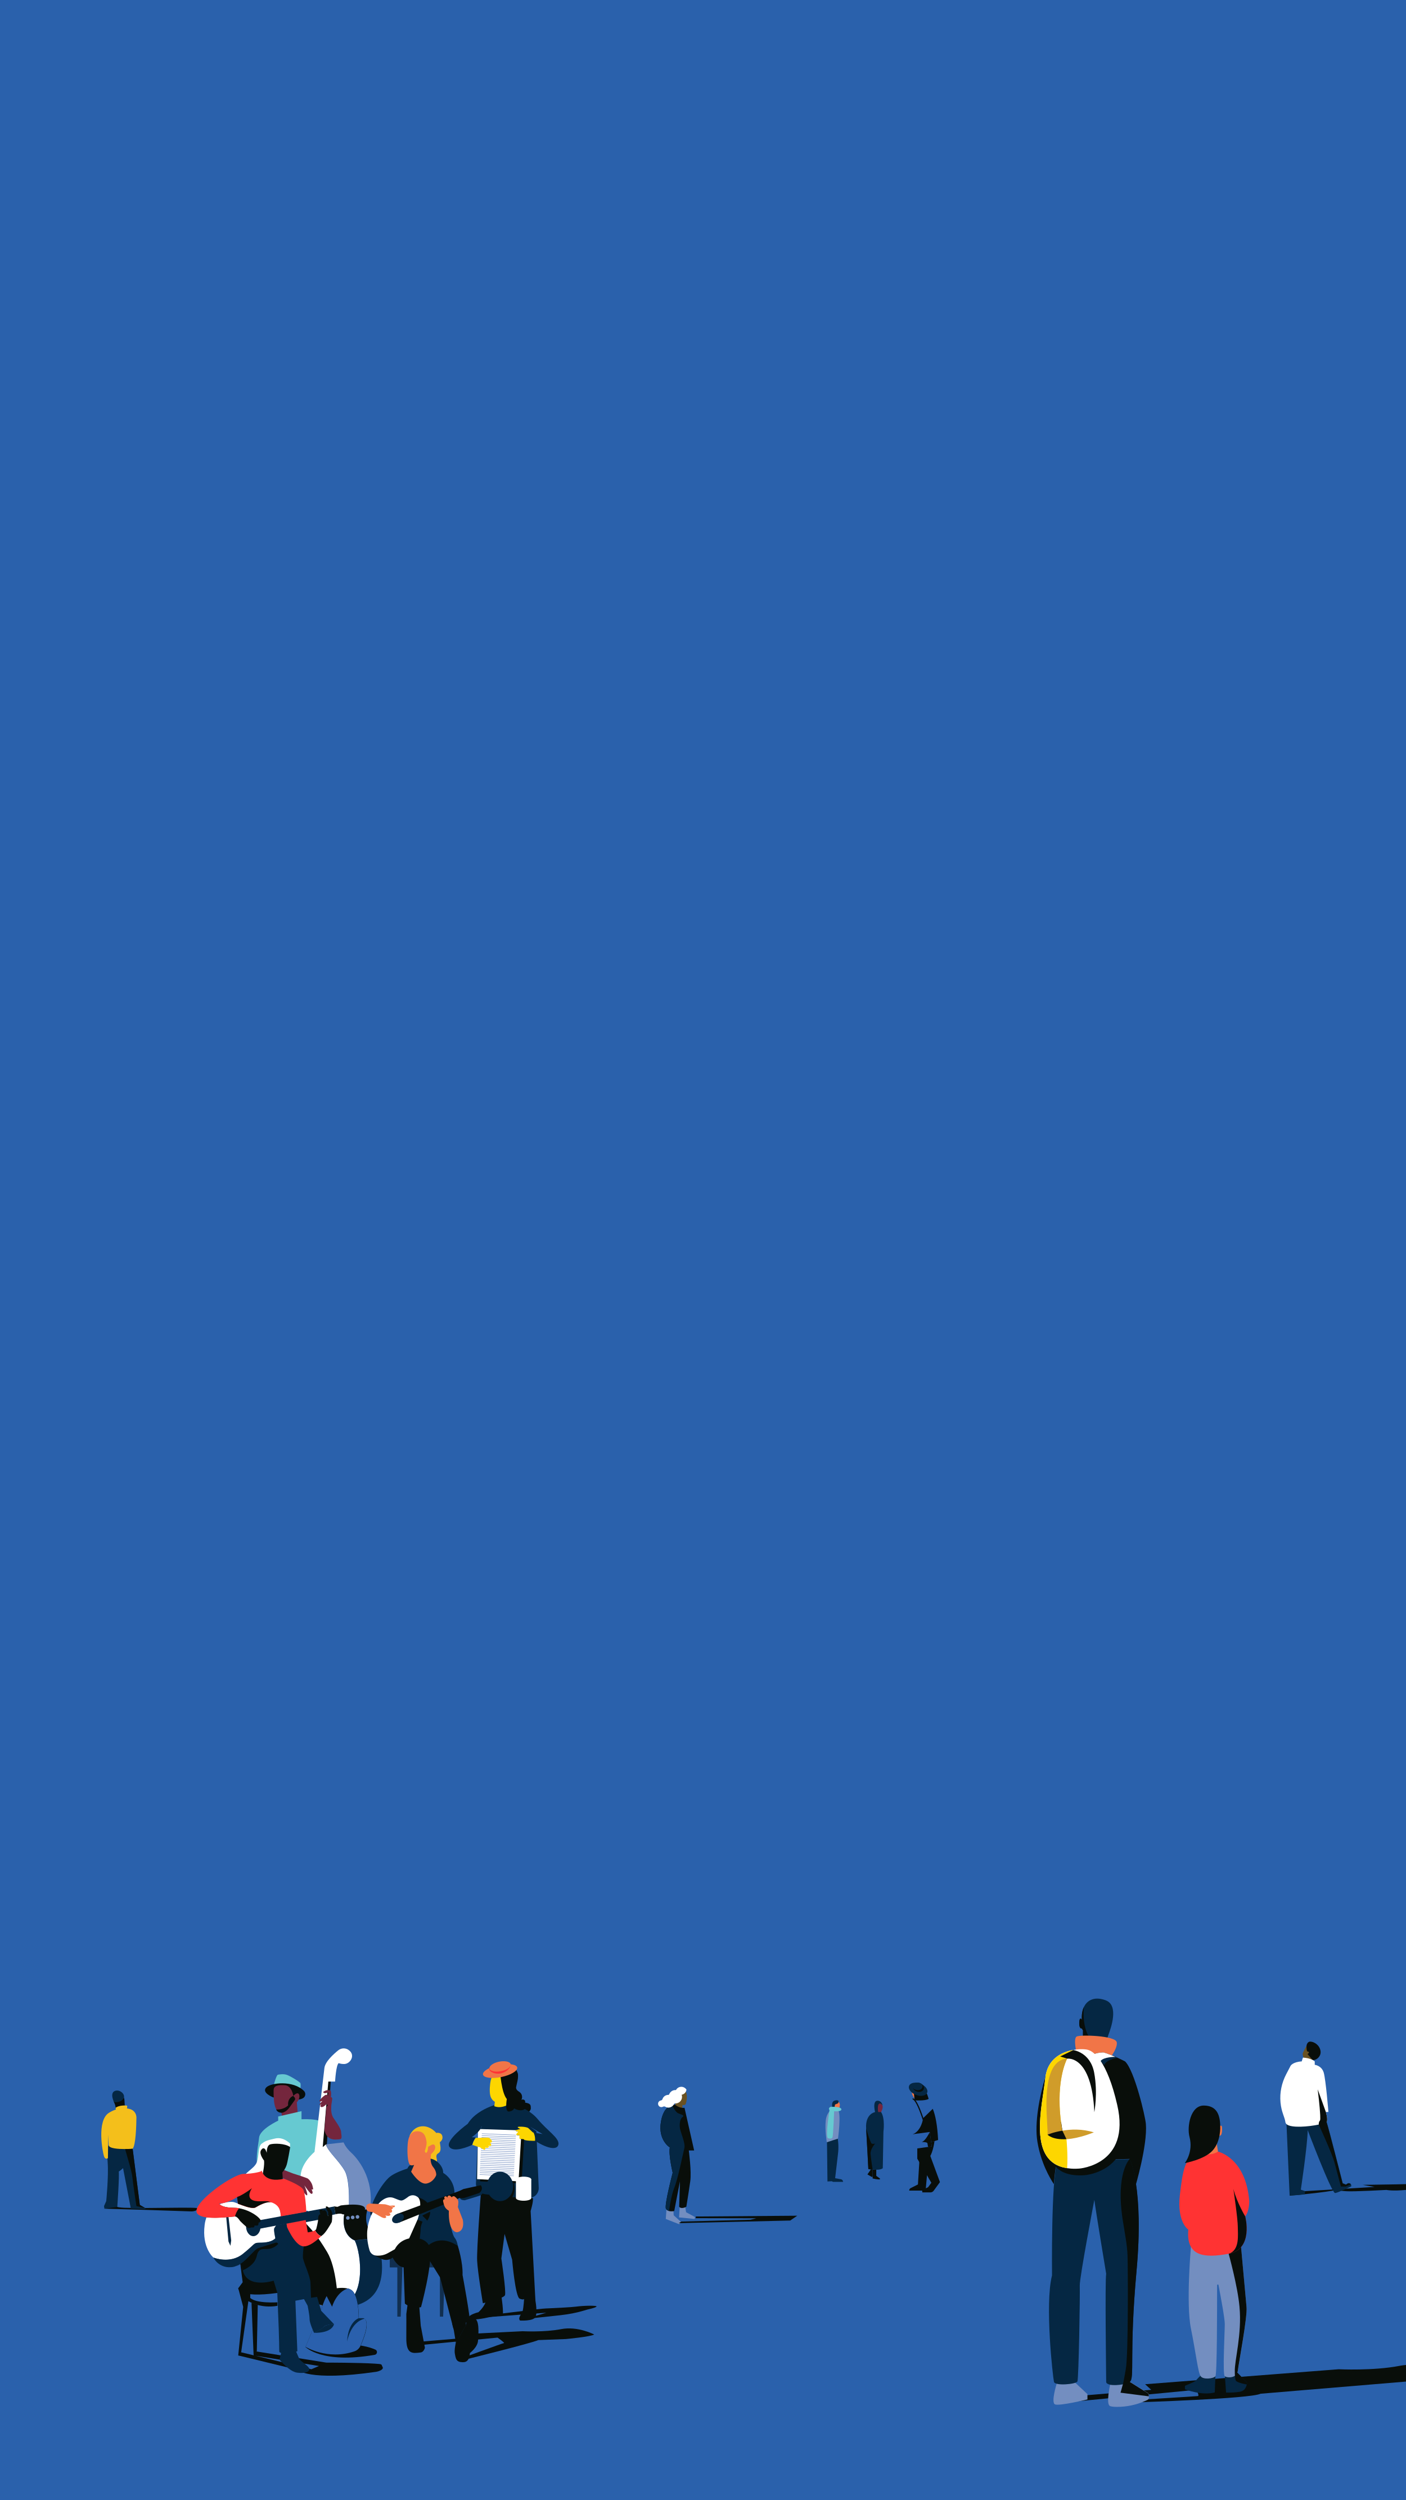 <?xml version="1.0" encoding="utf-8"?>
<!-- Generator: Adobe Illustrator 18.1.1, SVG Export Plug-In . SVG Version: 6.00 Build 0)  -->
<svg version="1.1" xmlns="http://www.w3.org/2000/svg" xmlns:xlink="http://www.w3.org/1999/xlink" x="0px" y="0px"
	 viewBox="0 0 1080 1920" enable-background="new 0 0 1080 1920" xml:space="preserve">
<g id="backs">
	<rect x="-0.2" y="-0.4" fill="#2A61AC" width="1082.7" height="1920.4"/>
	<g>
		<defs>
			<rect id="SVGID_9_" x="0" y="1207.6" width="1082.5" height="712.4"/>
		</defs>
		<clipPath id="SVGID_2_">
			<use xlink:href="#SVGID_9_"  overflow="visible"/>
		</clipPath>
		<g clip-path="url(#SVGID_2_)">
			<g>
				<path fill="#090E0A" d="M990.6,1686.1c0,0,30.3-2.7,35.3-4.4c0,0,2.9,0.7,8.3,1c5.4,0.4,30.8-1,30.8-1s4.5,1,14.8,0
					c10.4-1,23.6-0.6,28.1-1.7l-1.6-1.6c0,0,17.3,0.9,18.8-1c0,0-24.9-1.6-25.6-0.9c-0.7,0.7-52.8,1.3-52.8,1.3l9.2,1.6l-64.4,3.9
					L990.6,1686.1z"/>
				<path fill="#090E0A" d="M1003.6,1570.9c0,0,0.4-3.2,3-3.1c2.7,0.1,6.8,2.4,7.7,6.9c0.9,4.5-3.5,7.8-6.1,7.2l-5.2-3
					L1003.6,1570.9z"/>
				<path fill="#695122" d="M1001.3,1580c0,0-0.9-2.2-0.6-3.2c0.3-1,2.9-5.9,2.9-5.9s-0.2,3.7,0.7,4.6c0,0,0.9-0.3,1.1,0.5
					c0.2,0.8-1.1,1.3-1.1,1.3l4,4.7l-4.2,2.6L1001.3,1580z"/>
				<path fill="#052743" d="M1038,1678.9c0,0-9.8,4.8-12.4,5.2c-2.7,0.4-21.1-48.3-21.1-48.3c-0.3,12.9-5.3,45.7-5.3,45.7l3.3,1.1
					l-0.3,2.4c-2.2,0.6-11.6,1-11.6,1l-2.4-54.9l-0.2-5.2l26.1-2l2.7-0.2l2.2,5.6c1.7,5.1,12.4,47.2,12.4,47.2l2.5,1l1.2-0.8
					c0.9-0.5,1.9-0.3,2.5,0.5c0.1,0.2,0.3,0.4,0.3,0.7L1038,1678.9z"/>
				<path fill="#FFFFFF" d="M1018.5,1621.9c1,3.7,1.3,6.8,0.4,7.6c-0.7,0.6-2.9,1.4-5.9,2c-8,1.7-21.3,2.8-24.8-0.3
					c-0.4-0.4-0.7-0.9-0.8-1.4c-0.6-4.3-3.1-7.7-3.8-15.3c-0.7-7.5,0.9-15,4.4-21.7l3.4-6.5c0,0,1.7-2.9,8.5-3.3l0.9-2.9
					c0,0,5.9,0.1,9.1,2.9v2.6c0,0,5.3,0.6,6.9,6c1.6,5.5,3.6,30.2,3.6,30.2S1019.5,1621.9,1018.5,1621.9z"/>
				<path fill="#090E0A" d="M1037.5,1677.5l-3.8,1.6h-3.7c0,0-3.2-11.9-5-18.7c-1.9-6.9-12-28.8-12-28.8s-0.3-1.8,0.9-3.2
					c0.3-0.4,0.3-2,0.2-4.2c-0.3-6.4-1.7-17.9-1.9-19.5c0-0.1,0-0.2,0-0.2c1,2.8,6.2,17.1,6.3,17.5c0,0,0,0,0,0
					c1,3.7,1.3,6.8,0.4,7.6c1.7,5.1,12.4,47.2,12.4,47.2l2.5,1l1.2-0.8C1035.9,1676.5,1037,1676.7,1037.5,1677.5z"/>
			</g>
			<g>
				<g>
					<path fill="#090E0A" d="M722,1675.7l-7.4-20.1c0,0,3.8-6.2,3.7-19.9c-0.1-9.7-4.1-17.9-6.5-21.8c-1.2-2.1-3.5-3.4-5.9-3.2
						c-2.2,0.2-4.4,1.5-4.8,5.8c-0.6,8.6,3.5,26.3,3.5,26.3v14.9l10.8,18.5l-2.5,3.4l-4.6,2.2l0.2,1.8l6.2,0c1,0,1.9-0.5,2.5-1.3
						L722,1675.7z"/>
					<path fill="#090E0A" d="M706.7,1651.5l-1.6,26l-5.8,2.9c-0.6,0.4-0.9,1.1-0.9,1.8l0,0H711l1.9-21.1L706.7,1651.5z"/>
					<path fill="#F17547" d="M709.2,1611.4c0,0,3.4-10.4-3.6-10.7c-7-0.3-6.1,8-2.9,10.7c1.8,1.6,4.7,2.6,4.7,2.6L709.2,1611.4z"/>
					<path fill="#2A60AD" d="M720.6,1643.3c0,0-0.7,0.2-1.8,0.6c-4.2,1.3-14.8,4.2-16.3,0.2c-0.4-1-0.9-2.8-1.5-5.1
						c-2.2-9-4.6-25.4,1.8-27.7c5-1.7,10.2-0.5,13.7,8C718.6,1624.5,720,1632.1,720.6,1643.3z"/>
					<path fill="#090E0A" d="M720.6,1643.3c0,0-0.7,0.2-1.8,0.6c-4.2,1.3-14.8,4.2-16.3,0.2c-0.4-1-0.9-2.8-1.5-5.1
						c6.9-2.6,8.1-12.4,8.1-12.4l7.4-7.2C718.6,1624.5,720,1632.1,720.6,1643.3z"/>
					<path fill="#090E0A" d="M701.8,1605.8l0.8,7.1c0,0,7.9,0.6,10.7-1.1c0,0-1.1-5.3-3.8-7.5
						C706.9,1602.2,701.8,1605.8,701.8,1605.8z"/>
				</g>
				<path fill="none" stroke="#090E0A" stroke-width="0.911" stroke-miterlimit="10" d="M712.5,1638.6c0,0-7.2-26.8-11.5-26.8"/>
				<path fill="#052743" d="M712.2,1607c-0.9,2.4-4.7,3.2-8.6,1.7c-3.8-1.4-6.2-4.5-5.3-6.9c0.9-2.4,4.7-3.2,8.6-1.7
					C710.7,1601.5,713.1,1604.6,712.2,1607z"/>
				<path fill="#052743" d="M709.5,1604.4c-0.7,1.8-3.1,2.5-5.4,1.7c-2.3-0.9-3.6-3-2.9-4.8c0.7-1.8,3.1-2.5,5.4-1.7
					C708.9,1600.4,710.2,1602.6,709.5,1604.4z"/>
				<path fill="#052743" d="M709.5,1604.4c-0.7,1.8-3.1,2.5-5.4,1.7c-2.3-0.9-3.6-3-2.9-4.8c0.7-1.8,3.1-2.5,5.4-1.7
					C708.9,1600.4,710.2,1602.6,709.5,1604.4z"/>
				<path fill="#090E0A" d="M709.5,1604.4c-0.7,1.8-3.1,2.5-5.4,1.7c-1.3-0.5-2.3-1.4-2.8-2.5c0.5,0.5,1.1,0.9,1.8,1.1
					c2.3,0.9,4.7,0.1,5.4-1.7c0.3-0.7,0.2-1.5-0.1-2.3C709.5,1601.7,710,1603.1,709.5,1604.4z"/>
				<polygon fill="#2A60AD" points="701.1,1650.3 712.8,1648.7 715.7,1648.3 714.2,1637.2 699.7,1639.1 				"/>
				<path fill="#090E0A" d="M712.4,1645.9c0,0.4,0.3,1.5,0.5,2.8l2.8-0.4l-1.5-11.1c0,0-3.3,7-6.2,7.7
					C708.2,1644.9,712.2,1644.8,712.4,1645.9z"/>
			</g>
			<g>
				<polygon fill="#738EC0" points="512.1,1694.5 511.4,1704 521.6,1708 523.5,1706.6 517.5,1701.2 517,1693.2 				"/>
				<polygon fill="#738EC0" points="526.4,1694.9 527,1698.8 533.8,1702.5 533.6,1704 521.6,1702.8 522.1,1694.9 524.6,1693.2 				
					"/>
				<path fill="#695122" d="M518.6,1616.2l1.6-3.6c0,0-2.3-10.3,3.1-9.2c5.4,1.1,4.2,8.7,4.2,8.7s-0.4,3.7-1.2,4.1c-1.6,0.8-2,0-2,0
					l-0.4,5.2l-6.9-0.6L518.6,1616.2z"/>
				<path fill="#090E0A" d="M516.7,1668.5c0,0-6.5,24.7-5.2,27.6c0.5,1,1.4,1.5,2.4,1.8c1.9,0.5,4,0,4,0l4.4-22.8l-0.6,19.5
					c1.7,2.2,5.5,0,5.5,0s2-12.2,3-19.5c1.1-7.2-1.1-23.7-1.1-23.7h4.1l-7.4-32.8c-3.8,0.6-7.2-2.3-7.2-2.3s-0.9-0.1-2.3,0.2
					c-2.7,0.7-7,3.4-8.6,12.8c-2.5,14.2,6.8,19.8,6.8,19.8C513.4,1654.8,516.7,1668.5,516.7,1668.5z"/>
				<path fill="#052743" d="M516.7,1668.5c0,0-6.5,24.7-5.2,27.6c0.5,1,1.4,1.5,2.4,1.8c0,0,1.4-11.3,4.1-18
					c2.7-6.6,6.8-26.9,7.7-30.4c0.9-3.4-2.7-11.5-3.3-14.6c-0.7-3.1-0.2-7.7,1.8-9.1c1.9-1.4-0.4-1.8-3.1-2.9
					c-2.7-1.1-4.8-6.5-4.8-6.5c-2.7,0.7-7,3.4-8.6,12.8c-2.5,14.2,6.8,19.8,6.8,19.8C513.4,1654.8,516.7,1668.5,516.7,1668.5z"/>
				<path fill="#FFFFFF" d="M527.3,1604.7c-0.3,2.3-2.2,4-4.6,4c-1.7,0-3.1-0.9-3.9-2.2c0.3-2.3,2.2-4,4.6-4
					C525,1602.5,526.5,1603.4,527.3,1604.7z"/>
				<path fill="#FFFFFF" d="M519,1605c-2.3-0.1-4.2,1.3-5,3.3c-0.1,0.3-0.4,0.4-0.6,0.4h0c-2.1,0-3.9,1.3-4.5,3.2
					c-0.2,0.6-0.7,1-1.3,1.1c0,0,0,0,0,0c-1.1,0.2-2,1.1-2.1,2.3c-0.1,1.5,1,2.8,2.5,2.8c0.5,0,0.9-0.1,1.3-0.3
					c0.5-0.3,1.2-0.3,1.7,0c0.7,0.4,1.5,0.7,2.4,0.7c1.9,0,3.6-1.2,4.4-2.8c0.1-0.3,0.4-0.4,0.7-0.4c0.1,0,0.2,0,0.3,0
					c2.9,0,5.2-2.4,5.1-5.3C523.7,1607.3,521.6,1605.2,519,1605z"/>
				<polygon fill="#090E0A" points="521.4,1707.2 607,1705.2 612.4,1701.5 534.4,1702.1 534.5,1703.4 580.9,1703.5 576.5,1704.6 
					523.3,1706 				"/>
			</g>
			<g>
				<path fill="#052743" d="M640.1,1675.5h7.5v-0.1c-0.1-1-0.8-1.8-1.7-1.9l-4.4-0.8l2.2-18.8c0.6-4.8,0.3-9.7-0.7-14.4l0,0
					l-7.8,1.1l0.4,34.6l3.8-0.2l-1.1-19.7l0.3,18.6C638.6,1674.8,639.3,1675.5,640.1,1675.5z"/>
				<path fill="#738EC0" d="M634.3,1628.3c-0.8,7.4,0.8,16.8,0.8,16.8l8.6-2.8c0,0,2.6-18.9,0-22.1
					C641.1,1617.1,635.1,1620.8,634.3,1628.3z"/>
				<path fill="#F17547" d="M643.1,1620.1c0,0,1.6,0.5,2-3.1c0.4-3.6-3.1-4-4-2.9c-1.6,2.1-1.1,6.4-1.1,6.4L643.1,1620.1z"/>
				<path fill="#052743" d="M640.8,1619.6l0.6-3.5l2.3-0.9c0,0,1.9-3.1-2.3-2.2c-3.8,0.8-1.6,6.7-1.6,6.7L640.8,1619.6z"/>
				<g>
					<path fill="#66C9D1" d="M637.1,1620.3c-0.8-0.9-0.1-2.3,1.1-2.4c2.3-0.1,7.7-0.1,8.1,1.8
						C646.7,1622.1,638.3,1621.5,637.1,1620.3C637.1,1620.3,637.1,1620.3,637.1,1620.3z"/>
				</g>
				<g>
					<path fill="#66C9D1" d="M637.3,1619.6c0,0-3.6,21.4-1.3,22.3c2.3,0.9,3.2,0,3.4-0.4c0.7-1.4,1.4-21.9,1.4-21.9H637.3z"/>
				</g>
			</g>
			<g>
				<path fill="#090E0A" d="M80.2,1696.1l27.7,0.8l39.2,1.3c1.3,0,2.7-0.3,3.8-0.9c0.8-0.4,1.5-0.9,1.6-1.3
					c0.5-1.5-38.3,0.1-56.9-0.6c-6.9-0.3-8.4-1.7-8.4-1.7L80.2,1696.1z"/>
				<path fill="#090E0A" d="M88.8,1618.6c0-1.3-0.7-3.1-0.7-3.1s-2.7-4.3,1.4-6.4c4.1-2.1,6.1,1.1,6.1,3.8c0.1,2.7,0.3,3.9,0.3,3.9
					l-1.9,1.3L88.8,1618.6z"/>
				<path fill="#052743" d="M90.1,1694.7c0,0,1.7-24.4,1.1-27.1c0,0,9.7-5.7,10.6-17.5c0,0-6.9-4-18.4-2.7c0,0-1.5,2.2-0.7,13.1
					c0.8,10.9-1.1,29.8-1.1,29.8l-1.7,3.8l0.3,2L90.1,1694.7z"/>
				<polygon fill="#052743" points="111.6,1695.7 111.6,1696.4 100.5,1696 94.9,1666.9 93.2,1658.2 97.3,1654.4 101.9,1650.1 
					107.4,1693.2 111.6,1695.7 				"/>
				<path fill="#F4BF1B" d="M104.8,1625.9c-0.1,6.9-0.5,21.2-2.9,24.2c0,0-2.6,0.2-5.8,0.2c-5.3,0-12.2-0.4-12.6-2.9l-0.4-8.1
					l-0.1,9.5l-0.1,8.5c0,0-0.1,0.1-0.4,0.2c-0.6,0.3-1.9,0.5-2.6-1.6c-1-2.9-5.9-27.6,3.9-33.5c6.6-4,12.4-4,16.4-2.7
					c2.4,0.8,4.2,2.9,4.5,5.4C104.7,1625.3,104.8,1625.6,104.8,1625.9z"/>
				<path fill="#F4BF1B" d="M97.5,1619c0,0,0.7-2-0.3-2.1c-1-0.1-5.7-0.3-8.4,1.7l0.2,1.4l8.3,0.3L97.5,1619z"/>
				<path fill="#090E0A" d="M111.6,1695.7l-6.8-1.6c0,0-2.7-17.4-3.1-22.1c-0.2-2.2-1.4-7-2.7-11.5c-0.6-2.2-1.2-4.3-1.7-6
					c-0.6-2.1-1.1-3.6-1.2-4.2c3.2,0,5.8-0.2,5.8-0.2l5.5,43.1L111.6,1695.7z"/>
				<path fill="#052743" d="M87.6,1614.3c0,0,4.5,0.7,7-2.4c2.5-3.1-2.3-7.8-6.4-6.2C84.1,1607.4,87.6,1614.3,87.6,1614.3z"/>
			</g>
			<g>
				<path fill="#74263D" d="M672.3,1622c0,0-0.5-3.2,0.6-5.4c1.5-2.7,5.6-1.2,5.1,1.8c-0.1,0.9-0.5,2.1-1.2,3.5c0,0,0.3,3.3-2.5,3.8
					C671.4,1626.3,672.3,1622,672.3,1622z"/>
				<path fill="#052743" d="M678.6,1637l-0.5,28c-1.4,1.3-5,1.3-7.8,1.1c-1.9-0.2-3.3-0.4-3.3-0.4s-1-19.9-1.7-31.3
					c-0.7-11.4,7-12.5,7-12.5h4.5C680,1626.7,678.6,1637,678.6,1637z"/>
				<path fill="#090E0A" d="M668.7,1654.1c0.3,3.7,1.6,12,1.6,12c-1.9-0.2-3.3-0.4-3.3-0.4s-1-19.9-1.7-31.3c0,0,3.2,11.2,4.3,11.7
					c1.1,0.5,2.6,0,2.6,0S668.4,1650.4,668.7,1654.1z"/>
				<path fill="#090E0A" d="M670.3,1666.2v6.7c0,0,3.6,0.9,5.6,0.7v-0.7l-2.8-2v-4.7L670.3,1666.2z"/>
				<polyline fill="#090E0A" points="669,1665.9 666.3,1669.8 669.6,1671.7 670.3,1671.5 670.3,1666.1 				"/>
				<path fill="#052743" d="M677.9,1616.8c-0.3-0.4-0.9-1.2-1.5-1.4c-3.3-1-1.7,7.7-1.7,7.7l0.7,0l-1.3,2.4l-1.7-2.6
					c0,0-2.9-10.3,2.1-9.7C676.7,1613.5,677.7,1615.4,677.9,1616.8z"/>
			</g>
			<g>
				<g>
					<g>
						<path fill="#66C9D1" d="M210.5,1600.4c0,0,1.8-7,3-7.2c1.3-0.2,3.8-0.7,6.4,0c2.6,0.7,10.6,5.6,10.9,6.6c0.3,1.1,0,3.8,0,3.8
							l-1,1.4l-10-1.5l-6.1-0.1L210.5,1600.4z"/>
					</g>
					<path fill="#090E0A" d="M210,1610.7c0,0-9.2-3.5-5.6-7.6c3.4-3.8,20.8-5.8,29.1,2.6c1.5,1.5,1.3,4.1-0.4,5.3
						c-1.3,0.9-3.3,1.5-6.5,1.4c-8.4-0.4-9.8-7.3-9.8-7.3l-4.7,4.6L210,1610.7z"/>
					<path fill="#74263D" d="M228,1614.4l0.6,7.4l-2.4,4.7l-9.4,0.4l-0.6-4.5l0-0.1c-1.4,0-2.8-0.6-3.6-1.8
						c-0.1-0.2-0.3-0.4-0.4-0.7c-0.4-0.7-0.7-1.5-1-2.4c-0.7-2.5-0.8-5-0.8-5s-0.6-7,0-8.7c0.6-1.8,3-2.8,8.4-2.4
						c5.5,0.4,6.5,8.2,6.5,8.2c4.4-4.5,4.7,0,4.7,0C230.2,1612.3,228,1614.4,228,1614.4z"/>
					<g>
						<path fill="#66C9D1" d="M247.2,1629.3c0,0-3.2-2.3-15.6-1.9v-6.2l-17.9,4.1v3.2c0,0-14.1,6.5-14.7,13.1
							c-0.6,6.5-4.6,21.3,1.9,30.8l16.9-4.6l22.8,25.3l10.8-33.6L247.2,1629.3z"/>
					</g>
					<path fill="#090E0A" d="M226.5,1612.6c-0.6,0.8-1.7,2.5-4.1,5.7c-2.1,2.9-4.3,4-6.3,4.2l0-0.1c-1.4,0-2.8-0.6-3.6-1.8
						c-0.1-0.2-0.3-0.4-0.4-0.7c6,0.4,9.2-3.1,9.2-3.1c-0.5-5.9,3.9-7.3,3.9-7.3S227.4,1611.2,226.5,1612.6z"/>
					<polygon fill="#090E0A" points="254.3,1594.1 250.5,1656.6 245.9,1656.1 244.8,1641.9 250.5,1594.7 					"/>
					<path fill="#FFFFFF" d="M259.6,1771.2c-3.9,0.6-8.5,0.3-14.1-1.4c-29.2-8.8-18.5-47.2-12.2-64.1c1.8-4.9,3.3-8,3.3-8h-2.3
						c0,0-2.9-14.7-3.4-25.4c-0.4-10.7,10.7-19.8,10.7-19.8l5.1-43.1c0,0,1.7-14.6,2.5-21.4c0.6-4.8,6.9-10.5,10.6-13.5
						c2.1-1.7,5.1-2,7.5-0.6c6.4,3.9,1.8,11.1-2.9,11.1c-3.1,0-4.2-0.7-4.2-0.7c-2.1,1.3-2.8,14.2-2.8,14.2h-5.2l-4.3,50.3l2.5-2.1
						c0.9,5,9.8,12.2,14.4,20.4c4.6,8.1,3,31.7,3,31.7l-3.2,0.6c-3.4,17.5,7.9,21.2,7.9,21.2
						C277.7,1730.9,281.8,1767.6,259.6,1771.2z"/>
					<path fill="#738EC0" d="M284.3,1696.4l-16.4,2.4c0,0,1.7-23.6-3-31.7c-4.6-8.1-13.6-15.3-14.4-20.4l13.4-1.5
						c0,0,1.5,3.9,5.7,7.7C273.8,1656.7,287.7,1671.9,284.3,1696.4z"/>
					<path fill="#090E0A" d="M259.6,1771.2c-3.9,0.6-8.5,0.3-14.1-1.4c-29.2-8.8-18.5-47.2-12.2-64.1c5.7,6.1,9.9,10.2,18,23.7
						C258.5,1741.3,259.6,1765.7,259.6,1771.2z"/>
					<path fill="#052743" d="M257.7,1771.7l0.1-0.3c24.3-1.8,20-40.3,14.7-50.9l17-1.9C289.5,1718.5,310,1774.2,257.7,1771.7z"/>
					<path fill="#090E0A" d="M289.5,1718.5l-17,1.9c0,0-11.2-3.6-7.9-21.2l3.2-0.6l14.5-2.1C277.7,1711.8,289.5,1718.5,289.5,1718.5
						z"/>
					<path fill="#74263D" d="M254.2,1610.3c0,0,0.6-4.8-0.6-5.1c-1.1-0.3-2.6-0.2-3.7,0.3c-1.2,0.6-2.1,0.8-1.3,1.6
						c0.8,0.8,3.7-0.3,3.7-0.3l-0.4,2.2L254.2,1610.3z"/>
					<path fill="#74263D" d="M210.3,1668.8l20.6,11c0,0,3.9,6.5,4.9,6c1.1-0.5-2-7.6-2-7.6s4.4,6.5,5.4,6.5c0.8,0,1.5-0.6,0.2-3.3
						c-0.3-0.7-0.7-1.4-1.3-2.4c-2.9-4.7-2.1-3.2-2.1-3.2l3.4,5.5c1.6,0.1,1.2,0.1,0.7-2.5c-0.5-2.6-2.6-5.1-3.6-5.8
						c-1.1-0.7-11.3-3.9-11.3-3.9l-8.6-3.3L210.3,1668.8z"/>
					<path fill="#74263D" d="M251.8,1616.6l-1-0.8c0,0-2.9,3.1-4.3,2.1c-1.4-1.1,0.9-2.1,0.9-2.1s-2,1-2,0.4
						c-0.1-0.6,2.3-2.9,2.3-2.9s-2.5,1.1-2.3,0c0.2-1.1,4.1-4.7,5.1-4.7c0.9,0,4.6,2,4.7,2.6c0.1,0.6-0.7,5.1-0.7,5.4
						c0,0.4-0.1,3.7-0.1,3.7s0.1,3.6,1.6,5.9c1.5,2.3,5.8,8.1,6,10.8c0.1,2.7,1.3,5.7-1.2,5.8c-2.2,0.1-9.8,1.9-11.6-7.2l1.5-17.6
						L251.8,1616.6z"/>
				</g>
				<polygon fill="none" stroke="#929292" stroke-width="0.353" stroke-linejoin="round" stroke-miterlimit="10" points="
					292.6,1720.5 292.7,1696.4 294.3,1696.6 294.8,1710.2 293,1720.5 				"/>
				<g>
					<path fill="#090E0A" d="M442.6,1771.3c-3.8,0.5-14.4,1-20.6,1.3c-3.4,0.1-6.7,0.4-10,0.8l-41.2,5l0.8,1.2l48.1-3.6l-16.5,4.8
						c0,0,3.5-0.3,27.3-2.9c6.2-0.7,12.1-1.8,17.5-3.4l3.4-1c0,0,5.9-1.2,6.8-2.2C459.1,1770.3,448.2,1770.5,442.6,1771.3z"/>
					<g>
						<path fill="#090E0A" d="M396.2,1589.5c0.1,0.5,0.5,0.7,0.8,1.1c0.3,0.4,0.5,1,0.7,1.5c0.3,0.8,0.2,1.8,0.2,2.7
							c0,2.2-0.7,4.2-1.1,6.3c-0.1,0.5-0.2,1-0.3,1.4c0,0.2-0.1,0.4-0.1,0.6c0,0.3,0,0.4,0.1,0.6c0.2,1.2,1.3,2,2.3,2.6
							c1.1,0.8,1.8,1.6,2.1,2.9c0.2,1.1,0.3,2.3-0.5,3.2c0.6,0,1.3-0.3,1.9,0c0.3,0.1,0.8,0.4,0.9,0.7c0.1,0.1,0.1,0.4,0.2,0.5
							c0.1,0.2,0.1,0.3,0,0.5c0,0.1-0.1,0.2-0.1,0.3c0.1,0.4,1,0.4,1.4,0.5c0.7,0.2,1.5,0.4,2.1,0.9c0.8,0.6,0.9,1.5,0.9,2.4
							c0,0.4,0.1,0.9,0,1.3c-0.1,0.5-0.5,1.2-0.8,1.6c-0.6,0.8-1.3,1.4-2.1,1.9c-0.7,0.5-1.6,0.8-2.5,0.9c-2.4,0.5-4.9,0.4-7.4,0.2
							c-1-0.1-1.9,0-2.9,0c-0.5,0-1.1-0.1-1.6-0.2c-0.9,0-1.9-0.5-2.4-1.2c-0.5-0.7-0.8-1.5-0.8-2.3c0-0.3,0-0.7,0-1.1
							c0-0.4,0.3-0.7,0.7-1c0.3-0.2,0.7-0.3,0.8-0.6c0.1-0.3-0.2-0.7-0.3-1c-0.2-1.1-0.4-2.4-0.1-3.5c0.2-0.9,0.7-1.8,1.2-2.6
							c0.5-0.7,0.7-1.7,0.9-2.6c0.3-1.6,0.5-3.2,0.7-4.8c0.1-0.8,0-1.6,0-2.4c0-0.7,0.1-1.2,0.2-1.9c0.2-1.2,0.7-2.6,1.7-3.3
							c0.4-0.3,0.8-0.8,1.2-1.1c0.4-0.3,0.9-0.6,1.3-1"/>
					</g>
					<path fill="#090E0A" d="M378.3,1594.3c0,0-8.6,0.8-5.4-3.2c3.2-4.1,18.3-7.7,22.7-3.1c4.3,4.6-0.3,13.5-0.3,13.5l-6.8,2.2
						l-5.6-8.9L378.3,1594.3z"/>
					<path fill="#090E0A" d="M399.5,1782c0,0,10.1,0.6,11.8-2.7c1.7-3.4,0-12.4,0-12.4l-0.2-3.5l-3.5-65.5c0,0,2.1-6.9,1.8-9.8
						l-25.6-9.8l-14.3,4.2c0,0-3.4,44.9-3,53.5c0.4,8.6,4.4,32.7,4.4,32.7s16-3.5,17-6.2c1-2.7-2.8-28.2-2.8-28.2l2.5-18.8l5.8,19.8
						c0,0,2.4,28.6,5.8,29.9c3.4,1.3,3.4,0,3.4,0s-0.4,6.7-1.1,9.3C400.7,1776.9,397.5,1780.2,399.5,1782z"/>
					<path fill="#090E0A" d="M385,1762.1c0,0,2.4,15.7,0.8,16c-1.6,0.3-7.5,0.7-10.3,1.4c-2.8,0.7-15.2,3.1-15.6,0.6
						c-0.4-2.5,7.6-4.5,7.6-4.5s5.2-4.6,5.9-9.3C374,1761.7,385,1762.1,385,1762.1z"/>
					<path fill="#052743" d="M413.8,1680c0.2,4.1-3,7.7-7.1,7.8h-0.2c-0.5,0-1,0-1.5,0c-13.4-0.4-25.1-1.8-32.3-2.8
						c-4.2-0.6-7.3-4.3-7.1-8.5l0.6-14.6l0.6-13.5l0.3-6.8l0.1-2.2l1.8-4.1c0,0,0,0,0,0l1-2.2l4.4-10c0.9,0.9,2.1,1.4,3.7,1.5h0.1
						c3.4,0.2,6.8-0.4,9.5-1.1c4-1,6.8-2.3,6.8-2.3l13.8,12.8l3.7,2.7L413.8,1680z"/>
					<polygon fill="#090E0A" points="369.5,1636.6 402.9,1637.8 400.6,1676.8 368.8,1675.1 					"/>
					<ellipse fill="#090E0A" cx="385.1" cy="1681" rx="10.1" ry="11.3"/>
					<polygon fill="#FFFFFF" points="367.2,1634.9 400.6,1636 398.3,1675.1 366.5,1673.4 					"/>
					<g>

							<line fill="none" stroke="#738EC0" stroke-width="0.353" stroke-miterlimit="10" x1="370.1" y1="1638.5" x2="396.3" y2="1639.6"/>
						<line fill="none" stroke="#738EC0" stroke-width="0.353" stroke-miterlimit="10" x1="370" y1="1640" x2="396.3" y2="1641"/>

							<line fill="none" stroke="#738EC0" stroke-width="0.353" stroke-miterlimit="10" x1="369.9" y1="1641.4" x2="396.2" y2="1642.4"/>

							<line fill="none" stroke="#738EC0" stroke-width="0.353" stroke-miterlimit="10" x1="369.9" y1="1642.8" x2="396.1" y2="1643.9"/>

							<line fill="none" stroke="#738EC0" stroke-width="0.353" stroke-miterlimit="10" x1="369.8" y1="1644.2" x2="396" y2="1645.3"/>

							<line fill="none" stroke="#738EC0" stroke-width="0.353" stroke-miterlimit="10" x1="369.7" y1="1645.7" x2="396" y2="1646.7"/>

							<line fill="none" stroke="#738EC0" stroke-width="0.353" stroke-miterlimit="10" x1="369.6" y1="1647.1" x2="395.9" y2="1648.1"/>

							<line fill="none" stroke="#738EC0" stroke-width="0.353" stroke-miterlimit="10" x1="369.6" y1="1648.5" x2="395.8" y2="1649.6"/>

							<line fill="none" stroke="#738EC0" stroke-width="0.353" stroke-miterlimit="10" x1="369.5" y1="1649.9" x2="395.7" y2="1651"/>

							<line fill="none" stroke="#738EC0" stroke-width="0.353" stroke-miterlimit="10" x1="369.4" y1="1651.4" x2="395.7" y2="1652.4"/>

							<line fill="none" stroke="#738EC0" stroke-width="0.353" stroke-miterlimit="10" x1="369.3" y1="1652.8" x2="395.6" y2="1653.8"/>

							<line fill="none" stroke="#738EC0" stroke-width="0.353" stroke-miterlimit="10" x1="369.2" y1="1654.2" x2="395.5" y2="1655.3"/>

							<line fill="none" stroke="#738EC0" stroke-width="0.353" stroke-miterlimit="10" x1="369.2" y1="1655.6" x2="395.4" y2="1656.7"/>

							<line fill="none" stroke="#738EC0" stroke-width="0.353" stroke-miterlimit="10" x1="369.1" y1="1657" x2="395.3" y2="1658.1"/>

							<line fill="none" stroke="#738EC0" stroke-width="0.353" stroke-miterlimit="10" x1="369" y1="1658.5" x2="395.3" y2="1659.5"/>

							<line fill="none" stroke="#738EC0" stroke-width="0.353" stroke-miterlimit="10" x1="368.9" y1="1659.9" x2="395.2" y2="1660.9"/>

							<line fill="none" stroke="#738EC0" stroke-width="0.353" stroke-miterlimit="10" x1="368.9" y1="1661.3" x2="395.1" y2="1662.4"/>

							<line fill="none" stroke="#738EC0" stroke-width="0.353" stroke-miterlimit="10" x1="368.8" y1="1662.7" x2="395" y2="1663.8"/>

							<line fill="none" stroke="#738EC0" stroke-width="0.353" stroke-miterlimit="10" x1="368.7" y1="1664.2" x2="395" y2="1665.2"/>

							<line fill="none" stroke="#738EC0" stroke-width="0.353" stroke-miterlimit="10" x1="368.6" y1="1665.6" x2="394.9" y2="1666.6"/>

							<line fill="none" stroke="#738EC0" stroke-width="0.353" stroke-miterlimit="10" x1="368.6" y1="1667" x2="394.8" y2="1668.1"/>

							<line fill="none" stroke="#738EC0" stroke-width="0.353" stroke-miterlimit="10" x1="368.5" y1="1668.4" x2="394.7" y2="1669.5"/>

							<line fill="none" stroke="#738EC0" stroke-width="0.353" stroke-miterlimit="10" x1="368.4" y1="1669.9" x2="394.7" y2="1670.9"/>
					</g>
					<path fill="#052743" d="M394.2,1679c0,6.2-4.5,11.3-10.1,11.3c-5.6,0-10.1-5.1-10.1-11.3c0-6.2,4.5-11.3,10.1-11.3
						C389.6,1667.7,394.2,1672.8,394.2,1679z"/>
					<path fill="#FFFFFF" d="M408.1,1673.6v14.3c0,1.2-2.6,2.1-5.9,2.1c-3.3,0-5.9-0.9-5.9-2.1v-14.3"/>
					<path fill="#FFFFFF" d="M408.1,1673.6c0,1.1-2.6,2.1-5.9,2.1c-3.3,0-5.9-0.9-5.9-2.1c0-1.1,2.6-2.1,5.9-2.1
						C405.5,1671.5,408.1,1672.4,408.1,1673.6z"/>
					<path fill="#FDD600" d="M377.8,1644.8c-0.4,0.8-1.3,0.4-1.4,0.4c0.1,0.2,1.4,2,0.8,2.5c-0.1,0.1-0.3,0.2-0.4,0.2
						c-0.7,0.1-1.7-0.2-1.8-0.2c0.1,0.1,1,0.8,0,1.5c-1.1,0.7-2.4-0.3-2.3,0.1c0.2,0.3,0.3,1.7-0.6,1.6c-1-0.2-3.7-2.1-3.7-2.1
						c-0.4,0-1-0.1-1.6-0.3c-1.6-0.5-3.5-1.3-3.5-1.3s-0.2,0.1-0.5,0.2c0.3-1.4,1-3.7,2.7-5.7l0.6,0c0.3,0,0.7,0,1,0
						c2.4-0.1,5.7-0.2,7.3-0.2c0.3,0,0.6,0,0.8,0.1C376.3,1641.7,378.2,1643.9,377.8,1644.8z"/>
					<path fill="#052743" d="M389.3,1629.7l-11.8,3.7l-4.5-0.3l-3.1-0.2c-0.2,0.7-0.5,1.5-1,2.2c0,0,0,0,0,0
						c-2.1,3.2-6.5,6.1-6.5,6.1l3,0.2c-1.6,2-2.4,4.3-2.7,5.7c-2.5,1.2-13.9,6.1-17.4,1.7c-4-4.9,14-17.9,14-17.9
						c4.2-6.9,11.8-11,17-13.1c3.2-1.3,5.5-1.9,5.5-1.9l4.5,2.9l1.2,4.5L389.3,1629.7z"/>
					<path fill="#052743" d="M392,1615c0,0,13.8,3.5,21.1,12.4c7.3,8.8,16.4,14.3,15.9,19.1c-0.6,4.8-8,3.8-17.8-2.4
						c0,0-8.7,0.2-8.7-1.3c0,0-3.3-0.1-3.3-0.6c0-0.5,0-2.5,0-2.5s-2.4,0.3-2.4-0.4c0-0.7,1.6-2.3,1.6-2.3s-2.8-0.4-2.2-0.9
						c0.6-0.5,3.7-1.1,3.7-1.1s-2.3-1-2-1.5c0.3-0.5,6.7-0.4,8.2,0.9c1.5,1.4,3.4,3.2,3.4,3.2l7.3,1.2l-21.2-12.3l-12.3,0.8
						l-4.2-9.1L392,1615z"/>
					<path fill="#FDD600" d="M394,1606.8c-1.1,1.3-2,1.2-2,1.2v7l0.1,0.2c-5.8,3.7-10,3.2-12.4,2.2l0.4-3.4c0,0-2.7-1.3-3.5-4.8
						c-0.8-3.5-0.2-9.2,0.3-11.4c0.6-2.2,0.8-5.3,7.3-5.3s5.8,8.4,5.8,8.4l2.3,0.7c0.8-0.8,2.2-1,2.9,0
						C396,1602.5,395.1,1605.5,394,1606.8z"/>
					<path fill="#090E0A" d="M384.1,1590.4c0,0,0.9,16.4,5.2,21.5c0,0-1.8,10,1.7,9.6c3.4-0.4,3.9-2.4,3.9-2.4s5.6,3.3,8.7,0
						c3.1-3.3-6.1-4.8-6.1-4.8l-2.4-5.8l1.1-7.6l-4.8-4.5C391.4,1596.5,391.8,1587.2,384.1,1590.4z"/>
					<path fill="#FDD600" d="M411,1644c-0.9,0-8.7,0.1-8.7-1.3c0,0-3.3-0.1-3.3-0.6c0-0.5,0-2.5,0-2.5s-2.4,0.3-2.4-0.4
						c0-0.7,1.6-2.3,1.6-2.3s-2.8-0.4-2.2-0.9c0.6-0.5,3.7-1.1,3.7-1.1s-2.3-0.9-2-1.5c0.3-0.5,6.7-0.4,8.2,0.9
						c1.5,1.4,3.4,3.2,3.4,3.2l0.5,0.1C410.5,1638.9,411.2,1641.1,411,1644z"/>
					<path fill="#F17547" d="M397.3,1587.7c0.5,2.5-4.9,5.8-12.2,7.3c-7.3,1.5-13.6,0.6-14.1-1.9c-0.5-2.5,4.9-5.8,12.2-7.3
						C390.5,1584.3,396.8,1585.2,397.3,1587.7z"/>
					<path fill="#FF3333" d="M392.1,1585.7c0.4,2-2.8,5.5-7.3,6.5c-4.5,0.9-8.6-1.1-9-3.1c-0.4-2,2.9-4.4,7.4-5.3
						C387.7,1582.8,391.6,1583.7,392.1,1585.7z"/>
					<path fill="#F17547" d="M392.3,1585.2c0.4,2-2.9,4.4-7.4,5.3c-4.5,0.9-8.5,0-8.9-2c-0.4-2,2.9-4.4,7.4-5.3
						C387.9,1582.3,391.9,1583.2,392.3,1585.2z"/>
				</g>
				<g>
					<path fill="#090E0A" d="M183,1808.8l45.4,11c0,0,8.5,9.1,60.3,1.6c2.2-0.3,6.3-1.8,5.2-3.7c-1.3-2.2,0.5-2.2-6.1-2.6
						c-12.2-0.8-37.2-0.8-37.2-0.8l-53.2-8.5l-2.5,3l50.1,8.1l-5.8,2.5l-53.9-13L183,1808.8z"/>
					<path fill="#FFFFFF" d="M210.8,1711.2c-0.6,1.2,0.8,7.7,0.8,7.7c-2.5,2.7-7.3,3.4-12.1,3.4c-4.8,0-3.2,0.9-13,8.7
						c-9.3,7.4-21.1,3.2-22.4,2.7c-0.1,0-0.1,0-0.1,0s-9.1-7.4-6.8-25.2c2.2-17.8,19.8-18,22.2-17.5c2.4,0.5,13.7,5.9,16.9,4
						c3.2-1.9,9.4-5.3,13.3-3.6c3.9,1.7,6,4.4,6.1,10.1l-3.5,7.5C212.1,1709.2,211.4,1710.1,210.8,1711.2z"/>
					<polygon fill="#052743" points="177,1724.6 175.5,1721.3 173.5,1699.6 175.2,1699.6 177.6,1720.5 					"/>
					<g>
						<path fill="#090E0A" d="M234.7,1802.3c0,0,12.5,13.2,53.2,6c2-0.4,2.3-3.2,0.4-4c-4.5-2-12.7-4.3-25.7-3.8
							C240.3,1801.4,234.7,1802.3,234.7,1802.3z"/>
						<path fill="#090E0A" d="M275.6,1804.4c-22,9.4-40.9-2.1-40.9-2.1l12.6-30.2c0,0,1.3-4.7,3.6-8.8v0c1.5-2.8,3.4-5.2,5.6-5.7
							c3.5-0.8,7.8-1,11-0.1c1.7,0.5,3.1,1.4,4,2.6c4.5,6.5,4.1,20.2,4.1,20.2h3.6C286.4,1782.8,275.6,1804.4,275.6,1804.4z"/>
						<path fill="#2A60AD" d="M272.1,1805.7c-20.5,6.9-37.4-3.5-37.4-3.5l12.6-30.2c0,0,1.3-4.7,3.6-8.8v0l4.2,8.2
							c0,0,3.1-11.3,12.3-14.1c1.7,0.5,3.1,1.4,4,2.6c4.5,6.5,4.1,20.2,4.1,20.2h3.6c0.3,0.1,0.6,0.2,0.8,0.4
							c4.2,2.9-0.4,14.8-2.9,20.6C276.1,1803.4,274.3,1805,272.1,1805.7z"/>
						<path fill="#052743" d="M279.2,1780.2c0.3,0.1,0.6,0.2,0.8,0.4c-11,2.7-13.4,17.7-13.4,17.7c0.8-15.7,9-18.1,9-18.1H279.2z"/>
						<path fill="#090E0A" d="M257.7,1700.4c0,0,3.7-1.1,5.5,0c0.8,0.5,17.2-1.1,17.2-4.1c0-5.3-18.6-2.7-18.6-2.7l-2.6,1.1
							l-2.6-0.4"/>
						<path fill="#052743" d="M244.3,1761l-1.3,0.2l-10.9,1.8l4.2,7.6c0,0,1.5,7.3,1.5,10.4c0,3.1,3.4,10.4,3.4,10.4
							s6.2-2.7,7.4-4.5c0.9-1.4,5-1.9,6.9-2.1c0.6-0.1,1-0.1,1-0.1l-9.8-10.2l-3.9-13.3l-0.1-0.2"/>
						<path fill="#090E0A" d="M239,1764.5c0,0,6.8-0.8,7.1-1.4c0.3-0.6-6.3-24.2-7.1-27.5c-0.8-3.4-1.7-16.5-4.3-18.4
							c-2.6-1.9-13.3,1.4-13.3,1.4l2.4,27.4l11.9,16L239,1764.5z"/>
						<path fill="#FFFFFF" d="M222.9,1646.2c0,0-5-5.5-11.5-4c-6.4,1.5-7.3,1.7-10.4,4c-3,2.3-1.8,9.1-3.8,14.4
							c-2.1,5.2-10.8,8.3-9.7,12.4c1.1,4.1,5.6,5.2,7.6,5.1c2-0.1,11.5-11.1,12.2-14.7c0.7-3.6,8.8-13.2,11.6-13.2
							c2.8,0,3.9-1.3,3.9-1.3V1646.2z"/>
						<path fill="#090E0A" d="M183,1757.1l3.8,14.4l-3.8,37.3h1.9l5.9-41.7c0,0,9.1,5.9,22.3,3.6v-2.7c0,0-16.3,1.1-20.9-3.4
							l0.1-8.1L183,1757.1z"/>
						<path fill="#090E0A" d="M184.6,1738.6l1.8,14l-3.4,4.6c0,0-0.3,7.8,30.1,3.6l-0.7-13.3l-18.5,0.4l-4.8-11.5L184.6,1738.6z"/>
						<path fill="#090E0A" d="M193.2,1768.3l1.6,40.4h2.4l0.8-38.7C198,1770,194.3,1768.8,193.2,1768.3z"/>
						<path fill="#052743" d="M244.3,1704.7l-21.1,3.9l11.5,8.6c0,0-2.7,13-1.9,17.2c0.9,4.2,5.5,13.7,5.7,18.7
							c0.2,5.1,0.4,11.4,0.4,11.4l-12,2.3l1.5,38.8c0,0-13.9,3.4-13.9,0c0-3.4-0.2-11.4-0.4-17.3c-0.2-5.9-1.1-27.6-1.1-27.6
							l-2.8-9.3c0,0-20.5,6.6-23.7-8.1c-0.1-0.4-0.2-0.8-0.2-1.2l-1.8-3.6c0,0-1.4,1.1-3.9,1.9c-0.4,0.2-0.9,0.3-1.4,0.4
							c-0.5,0.1-0.9,0.2-1.4,0.2c-0.2,0-0.3,0-0.5,0c-5.4,0.5-10.8-2.4-13.4-7.4c0.4,0.2,12.8,5,22.5-2.7c9.8-7.8,8.1-8.7,13-8.7
							c4.8,0,9.6-0.7,12.1-3.4c0,0-1.5-6.6-0.8-7.7c0.6-1.2,1.4-2.1,1.4-2.1l32.1-6.4C244.3,1702.8,245.4,1704.1,244.3,1704.7z"/>
						<path fill="#052743" d="M216.4,1804.5c0,1.1-1.7,7.4-1.7,7.4s7.2,9.2,13.5,10.1c6.4,0.9,9.6-0.7,9.4-2.8
							c-0.2-2.1-6.7-6-7.6-7.6c-0.9-1.6-5.2-12.4-5.2-12.4L216.4,1804.5z"/>
						<path fill="#052743" d="M256.6,1784.7c-2.1,7.5-15.4,6.7-15.4,6.7s6-2.8,7.4-4.5C250.2,1785,256.6,1784.7,256.6,1784.7z"/>
						<path fill="#090E0A" d="M222.9,1648.8c0,0-2,12.3-3,14.5c-0.3,0.7-0.7,1.7-1.4,2.8c-0.4,0.7-1,1.5-1.6,2.1l0.1,1.7l0.2,3.3
							c0,0-0.7,5-6.9,4.9c-6.2-0.1-7.8-3.7-7.8-3.7l-0.6-5.5c0,0,1.4-6.4,0.9-9.8c0,0-3.9-4.9-2.4-7.7c1.5-2.7,3-1.6,3.6-0.4
							c0.6,1.2,0.9,2.2,0.9,2.2s-0.3-5.6,2.7-6.5C210.4,1645.9,218.8,1645.8,222.9,1648.8z"/>
						<path fill="#738EC0" d="M267.2,1704.6L267.2,1704.6c-0.8,0-1.4-0.6-1.4-1.4l0,0c0-0.8,0.6-1.4,1.4-1.4l0,0
							c0.8,0,1.4,0.6,1.4,1.4l0,0C268.6,1704,268,1704.6,267.2,1704.6z"/>
						<path fill="#738EC0" d="M270.9,1704.2L270.9,1704.2c-0.8,0-1.4-0.6-1.4-1.4l0,0c0-0.8,0.6-1.4,1.4-1.4l0,0
							c0.8,0,1.4,0.6,1.4,1.4l0,0C272.3,1703.6,271.7,1704.2,270.9,1704.2z"/>
						<path fill="#738EC0" d="M274.6,1703.8L274.6,1703.8c-0.8,0-1.4-0.6-1.4-1.4l0,0c0-0.8,0.6-1.4,1.4-1.4l0,0
							c0.8,0,1.4,0.6,1.4,1.4l0,0C276,1703.1,275.4,1703.8,274.6,1703.8z"/>
						<ellipse fill="#052743" cx="194.6" cy="1709.7" rx="5.6" ry="7.5"/>
						<polygon fill="#052743" points="200.2,1704.8 256.7,1694.4 257.7,1700.4 194.1,1712.5 193.6,1706.1 						"/>
						<path fill="#090E0A" d="M255.2,1700.9c0,2-0.1,4.9-0.5,5.7c-0.7,1.3-4.7,8.5-7.3,10c0,0-0.2,0.2-0.6,0.6
							c-2.5-0.9-4-3.1-4.8-4.5c0.5-0.3,0.8-0.6,0.9-1c0,0,1.4-5.1,1.4-7c0-0.6,0.1-1.2,0.1-1.8c0.2-1.3,0.7-2.4,1.3-2.4
							c0.2,0,0.3,0,0.4,0c-0.1-0.2-1-3.1-0.5-3.3c0.5-0.2,2-1,2.4,0.5c0,0,0.7-0.9,1.5-0.4c0.8,0.6,1.5,0.6,1.8,3.7l0.5,0.5l0.3,0.3
							v-3.1c0,0-1.3-1.9-1.7-3.2c-0.2-0.6-0.2-1.1,0.2-1.1c0.5-0.1,1.2,0.2,1.9,0.8c0.9,0.8,1.9,2.1,2.5,3.6
							C255.1,1698.8,255.2,1699.7,255.2,1700.9z"/>
						<path fill="#FF3333" d="M246.7,1717.2c-2.2,2.2-9.5,8.9-14.5,7.7c-6-1.4-11.7-14.6-11.7-14.6l-0.4-2.7l14.7-2.8l1.6,9.5
							c0,0,3.8-0.5,5.6-1.6C242.8,1714.2,244.3,1716.3,246.7,1717.2z"/>
						<path fill="none" d="M198.6,1706.8c0,0,0.1,2-0.7,2.2c-0.8,0.2-2.5,0-2.5,0s0.1,1.3-0.8,1.5c-0.2,0-0.5,0.1-0.7,0.1
							c-0.7,0-1.3-0.1-1.3-0.1s-0.5,0.7-2,0.4c-1.5-0.4-6.4-5.5-6.4-5.5s-1.8-3-3.5-3.3c-0.1,0-0.2,0-0.4,0c0.4-1.7,1.3-4.1,3.2-6.4
							c8.5,1.4,15.4,6.6,16.7,9.1C200.2,1704.8,200.5,1706.6,198.6,1706.8z"/>
						<path fill="#090E0A" d="M198.6,1706.8c0,0,0.1,2-0.7,2.2c-0.8,0.2-2.4,0-2.4,0s0.1,1.3-0.8,1.5c-0.9,0.1-2,0-2,0
							s-0.5,0.7-2,0.4c-1.5-0.4-6.4-5.5-6.4-5.5s-1.8-3-3.5-3.3c-1.1-0.2-13.6,1.7-22.1,0.6c2.2-5.4,6.2-8.3,10.1-9.9
							c0.8,0.9,3.4,2.5,10.7,2.6c10.2,0.1,19.3,6.6,20.7,9.5C200.2,1704.8,200.5,1706.6,198.6,1706.8z"/>
						<path fill="#FF3333" d="M215.5,1702l0.1-0.3c-0.1-5.7-2.2-8.4-6.1-10.1c0,0,0,0,0,0c-0.6-0.2-1.2-0.4-1.8-0.4
							c-3.8-0.3-8.7,2.4-11.4,4c-1.8,1.1-6.4-0.2-10.4-1.7c-1.1-0.4-2.1-0.8-3.1-1.1l-0.7-5.2c0,0-6.5,4.6-13.6,5
							c0,0,0.1,0.3,0.4,0.6c0.9,0.9,3.4,2.5,10.7,2.6c0.2,0,0.4,0,0.6,0c1.2,0,2.3,0.1,3.5,0.3c-1.9,2.3-2.8,4.7-3.2,6.4
							c-0.4,0-1.1,0.1-2,0.2c-4.2,0.4-13.2,1.3-19.8,0.5c-4.4-0.6-7.8-2-7.8-4.9c0-8.6,28.5-28.4,36-28.5c7.4-0.1,13.6-1.7,13.9-2.2
							c0.3-0.4,0.3-0.4,0.3-0.4s1.6,9.9,17.1,6.3c0,0,13,4.9,14.8,8.4c1.3,2.7,2.1,12.4,2.3,17L215.5,1702z"/>
						<path fill="#090E0A" d="M207.7,1691.1c-3.8-0.3-8.7,2.4-11.4,4c-1.8,1.1-6.4-0.2-10.4-1.7c-1.1-0.4-2.1-0.8-3.1-1.1l-0.7-5.2
							c0,0,3.3-0.7,11.4-6.7c0,0-4.9,7.1,0.9,9.3C198.8,1691.4,204.8,1689.3,207.7,1691.1z"/>
					</g>
					<path fill="#090E0A" d="M213.7,1723.2c-8,8.1-14.2-0.8-16.5,9.3c-1.3,5.7-6.4,9-10.6,10.9c-0.1-0.4-0.2-0.8-0.2-1.2l-1.7-3.6
						c0,0-1.4,1.1-3.9,1.9c7.8-2.7,14.1-13.1,17.8-14.2c3.1-1,10-3.1,13.1-4.1C212.4,1721.9,213.4,1722.3,213.7,1723.2L213.7,1723.2
						z"/>
				</g>
				<g>
					<path fill="#090E0A" d="M354,1812.8c0,0,54.3-13.4,59.5-15.8l21.2-0.8c0,0,19.5-1.8,21.7-3.5c0,0-12.6-6.6-25.4-4.1
						c-12.8,2.5-29.6,1.6-29.6,1.6l-44.1,2.2l3,2.7l-44,3.7l0.8,2.6l65.1-6.3c0,0,5.9,4.1,4.9,4.2c-1,0.1-34.6,12.4-34.6,12.4
						L354,1812.8z"/>
					<polygon fill="#112F50" points="307.8,1779 305.2,1779 305.2,1738.2 309.2,1738.2 					"/>
					<polygon fill="#112F50" points="340.4,1779 337.9,1779 337.9,1738.2 341.9,1738.2 					"/>
					<rect x="299.4" y="1729.4" fill="#112F50" width="52.3" height="11.8"/>
					<path fill="#F4BF1B" d="M314.6,1640.1c0,0,2.8-7.5,10.6-7.3c6.6,0.2,12.4,6.6,12.5,10.5c0.1,3.9,2.1,8.4-1.1,10.3
						c-3.2,1.8,0.4,5.9-1.5,6.7c-1.9,0.8-4.7-0.7-4.7-0.7l-11.9-11.7l-0.3-7.7L314.6,1640.1z"/>
					<path fill="#F4BF1B" d="M335.1,1637.9c0,0,4.6-0.9,4.8,3.4c0.1,2.4-2.1,3.8-2.1,3.8"/>
					<path fill="#052743" d="M351.7,1724.7c0,0-0.6-4.1-2.4-6.2c-1.8-2.1-3.3-10.3-3.3-10.3v-9.1l2.6-10.7c2-8.3-2-16.8-9.6-20.6
						l-3.9-2c0,0-3.2,6.5-13.9,5.1c-3.3-0.5-4.1-3.3-3.6-7c0,0-14,3.5-19.3,8.7c-7.3,7.2-14.9,22.5-13.8,27.7
						c1.1,5.2,22.6,5.8,22.6,5.8l-5.6,27.5l48.7-6.2L351.7,1724.7z"/>
					<path fill="#052743" d="M314.8,1662.8c-1.8,1.3-2.7,4-2.1,6.5c1,3.8,4.6,8.5,16.3,7.3c19.3-1.9,10.3-18.4,0.9-19
						C323.6,1657.2,317.9,1660.6,314.8,1662.8z"/>
					<path fill="#052743" d="M369.3,1678.2c0,0,2.1,0,2.8,1.9c0.8,1.9-2,5.2-2.6,5.6c-0.6,0.4-12.4,3.9-12.4,3.9s-3.4,0.2-3.9-1.8
						l6.7-5.4l7.8-2.3L369.3,1678.2z"/>
					<path fill="#090E0A" d="M320.9,1696c0,0,0.9-6,0-8.8c0,0,6.5,2,8.1,5.5l-0.4,1.9L320.9,1696z"/>
					<path fill="#090E0A" d="M328.2,1705.3c0,0,3.9-5.5,1.4-9.8l-5.3,0.8l-1.7,5l1.4,2.4L328.2,1705.3z"/>
					<path fill="#090E0A" d="M313.3,1715.9c0,0,1.1-2.3,1.2-7.1c0.1-4.8,1.6-5.9,1.6-5.9l8.5,3.1c0,0-1.5,3.3-1.5,5.6
						c0,2.3-0.7,7.5-0.7,7.5l-9.6,1.4L313.3,1715.9z"/>
					<path fill="#090E0A" d="M301.6,1733.6c0,0-0.5,0.7-2.1,1.3c-2.3,0.9-4.9,0.6-7.1-0.5l-4.8-2.4c0,0,6.1-0.2,9.6-6.4
						c3.5-6.2,6.9-8.4,10.2-8.3c3.3,0.1,5.8-1.3,5.8-1.3l5.1,2.6l-7.4,11.1L301.6,1733.6z"/>
					<path fill="#090E0A" d="M351.7,1724.7c0,0,4,12.6,3.6,22.3c0,0,6.1,32.6,5.7,37.3c0,0-15-4.8-12.4,5.1l-10.5-40.4l-12.9-20.8
						C325.2,1728.1,334.8,1713.5,351.7,1724.7z"/>
					<path fill="#090E0A" d="M322.1,1771.7l1.1,14.3l3.2,16.9c0,0-0.8,3.3-3.2,3.6c-6.5,0.8-11.2,1.5-11.1-11.2
						c0.1-12.8,0-18.3,0-18.3l1.7-12.5l7.7,2.4L322.1,1771.7z"/>
					<polygon fill="#090E0A" points="348.6,1789.4 350.2,1799.2 357.9,1785.7 357.9,1783.6 355.4,1777.4 349.4,1777.4 348.6,1780.1
						347.4,1784.7 					"/>
					<path fill="#090E0A" d="M367.2,1797.4c-0.3,5.1-6.2,9.5-6.2,9.5c-0.7,6.2-2.8,7.5-6.9,7c-3.1-0.3-3.8-2.2-4.3-4.3
						c-0.1-0.7-0.3-1.4-0.4-2.1c-0.6-2.7,0.7-8.4,0.7-8.4l2.5-4.4l5.2-9.1c0,0,0.4-5.2,5.6-5.5
						C368.7,1780,367.5,1792.3,367.2,1797.4z"/>
					<path fill="#052743" d="M324.7,1706l3.5-0.7c0,0-2.6-2.9-3.5-3.5c-0.8-0.5,1.3-1.2,2.8-2c1.5-0.8,13.6-6.5,13.6-6.5l-0.4-0.7
						l-17,6.7l-7.6,3.6L324.7,1706z"/>
					<path fill="#FFFFFF" d="M320.9,1704.1l-7.9,17.7l-15,8.4c-2.8,1.6-6,2.2-9.2,1.9l0,0c-2.3-0.2-4.2-1.8-4.9-3.9
						c-0.9-3-2-7.6-1.9-13c0-1.2,0.1-2.4,0.3-3.6c0.7-6.2,3.2-13.3,9.1-20c0,0,5.2-6,11.1-3.7c5.9,2.2,5.5,3.1,10.5-0.5
						c0,0,3.6-3.5,7.9-0.2C325.2,1690.5,320.9,1704.1,320.9,1704.1z"/>
					<path fill="#090E0A" d="M350.8,1688.9l2.4-1.1c0,0,1.8,0.5,3.6,0c1.8-0.5,11.4-3.8,11.4-3.8s3.6-2.6,1.1-5.9l-13.3,2.9
						l-2.9,1.4l-48,17.7l1.4,6.7L350.8,1688.9z"/>
					<path fill="#052743" d="M309.9,1701.1c-0.9-1.6-3.6-1.8-5.9-0.5c-2.3,1.3-3.5,3.7-2.5,5.3c0.9,1.6,3.5,1.8,5.9,0.5
						C309.6,1705.1,310.8,1702.7,309.9,1701.1z"/>
					<path fill="#F17547" d="M344.8,1697.7c0,0-1,15.4,6,16.5c0,0,6.4,0,4.7-9.6l-3.8-9.8c0,0,0.6-3.1,0.3-4.6
						c-0.3-1.5-2.7-3.7-3.4-3.7c-0.7,0-1.6,0.4-1.5,1c0,0-1.5-1.9-2.4-1.5c-1,0.5-1.1,0.8-1,1.7c0,0-0.9-1.5-1.6-1.1
						c-0.7,0.4-1.2,0.4-0.5,2.2c0,0-1.8,0-1.1,2.2C341.1,1693.3,341.3,1695.7,344.8,1697.7z"/>
					<path fill="#F17547" d="M283.3,1698.3l3,0.5c0,0,5.7,3.2,6.9,3.9c1.2,0.6,3.3,1.1,3.5-0.3l-0.7-1.1c0,0,2.7,0.8,3.6-0.1
						c1-0.9-0.8-1.9-0.8-1.9s1.9,0.2,2.3-0.9c0.4-1.1-0.5-1.6-0.5-1.6s1.6-0.9,1.2-1.7c-0.3-0.8-5.4-2.4-6.5-2.4
						c-1.1,0-10.3-0.5-10.3-0.5s-4.8-0.6-3.5,4.5C281.8,1697.5,282.5,1698.1,283.3,1698.3z"/>
					<path fill="#F17547" d="M303,1694.8c-0.4,0.4-1.1,0.2-1.1,0.2c-0.1-0.4-1.2-0.9-2.5-1.3c0.2,0,3.7-0.1,3.9,0.1
						C303.4,1694.1,303.4,1694.4,303,1694.8z"/>
					<path fill="#090E0A" d="M301.6,1733.6c0,0,3.6,7.4,8.4,7.4l1,28c0,0,5.1,4.4,12.4,2.7c0,0,8.8-32.4,7-44.7
						C328.6,1714.8,303.1,1714.8,301.6,1733.6z"/>
					<path fill="#F17547" d="M335.1,1670.2c0-2.2-0.9-4.3-2.3-6c-1.1-1.3-2.2-3.6-2-7.2l0.3-2.8c0,0,3.4-2.6,3.2-5.5
						c-0.3-2.9-2.6-1.8-3.5-1.2c-0.9,0.6-1.9,1-1.9,1s-0.3,4.1-1.3,4.6c-1,0.4-1.3-1.3-1.3-1.3s1.8-4.7,1.3-7.4
						c-0.5-2.7-1.3-8.4-8.1-7.7c-6.8,0.8-6.3,10.9-6.5,12.6c-0.1,1.7-0.2,11.9,2.2,13.3c0.7,0.4,1.8,0.3,2.9-0.1l-2.3,5.2
						c0,0,6.3,10.1,11.8,9.1c5.5-1.1,7.4-6.3,7.4-6.3V1670.2z"/>
				</g>
			</g>
			<g>
				<path fill="#090E0A" d="M873.3,1844.8c0,0,86.9-2.7,95-6.6l112.5-9.4c0,0,30.8-2.9,34.3-5.5c0,0-19.9-10.4-40.1-6.5
					c-20.2,3.9-46.7,2.6-46.7,2.6l-148.7,11.5l4.7,4.3l-69.3,5.8l1.3,4.1l102.6-9.9c0,0,2.7,4.6,1.2,4.8c-1.6,0.2-49.3,3.1-49.3,3.1
					L873.3,1844.8z"/>
				<g>
					<path fill="#052743" d="M922.6,1823.9c0,0-3.5,3.4-4,4.2c-0.5,0.8-8.4,4-8.4,4v2.7c0,0,13,5.1,22.9,2.4l0.5-12.4l-5.3-3.5
						L922.6,1823.9z"/>
					<path fill="#052743" d="M957.9,1829.7c0,0,0,0.6-0.2,1.4c-0.4,1.8-1.5,4.8-4.9,5.5c-5,1-11,0.7-11,0.7l-0.9-12.4l4.4-5.7
						l3.4,1.9l1.9,1.1l0,0L957.9,1829.7z"/>
					<path fill="#738EC0" d="M950.8,1820.7c-0.1,0.5-0.2,1-0.4,1.4c-0.4,1-1,1.8-1.8,2.3c-2.6,1.8-6.6,1.3-7.8,0.4
						c-1.8-1.3,0-34.2,0-40.1c0-4.3-3.1-20.9-4.8-29.9c-0.1-0.7-1.1-0.6-1.1,0.1c0,17.5,0,68.4-1.3,69.9c-1.5,1.8-9.3,2.8-11.3,0
						c-2.1-2.8-3.6-17.5-7.5-36.6c-3.9-19.1,0-62.8,0-62.8l15.4-27.9l13.6,16.5l9.5,11.4c0,0,3.5,38.8,4.2,46.2
						C958.3,1779,951.6,1814.8,950.8,1820.7z"/>
					<path fill="#090E0A" d="M957.9,1829.7c0,0,0,0.6-0.2,1.4c-3.5-0.6-7.7-1.8-8.4-2.9c-0.3-0.6-0.6-2-0.7-3.7
						c-0.1-1.1-0.1-2.2-0.1-3.4c-0.3-8.4,5.6-28.4,3.6-49.7c-1.4-15.8-8.3-40.6-8.3-40.6V1714l9.5,11.4c0,0,3.5,38.8,4.2,46.2
						c0.8,7.4-6,43.1-6.7,49c-0.1,0.5-0.2,1-0.4,1.4l0,0L957.9,1829.7z"/>
					<path fill="#F17547" d="M935.6,1652.3l-1.6-10.6h-14.5l-2,10.6c0,0,7.8,10.2,8.5,10C926.7,1662,935.6,1652.3,935.6,1652.3z"/>
					<path fill="#F17547" d="M936.3,1632.8c0,0,1.8-1,2.2,0c0.4,1,0.5,6.6-1.1,7.1c-1.6,0.6-1.6,0.6-1.6,0.6s-0.8,7.2-7.7,7.3
						c-6.9,0.1-14-2.3-14.3-12.7c-0.3-10.4,4.1-17.1,11.9-16.6C933.3,1619,936.8,1625.1,936.3,1632.8z"/>
					<path fill="#FF3333" d="M956.5,1701.9c0,0,6.7,25.2-12.6,28.8c-19.3,3.6-32.9,1.9-31.1-18.5c0,0-8.9-5.7-6.5-26.6
						c2.4-20.8,3.8-24.9,11.3-33.3c0,0,9.9,4.8,18.1,0c0,0,21.4,4.7,23.9,38.2C959.6,1690.5,959.6,1698.3,956.5,1701.9z"/>
					<path fill="#090E0A" d="M943.9,1730.7c8.5-2.9,6.9-14.3,6.9-20.6c0-6.2-3.2-27.9-3.4-29.2c2.7,10.5,9.1,21.1,9.1,21.1
						S963.2,1727.1,943.9,1730.7z"/>
					<path fill="#090E0A" d="M937.3,1632.8c0,0,0.7,11.5-5.9,18.7c-6.3,6.9-21.3,9.6-21.3,9.6s6.7-8.4,3.6-20.1
						c-2.1-8,0.8-24.1,10.9-24.1C934.4,1616.9,937.2,1623.7,937.3,1632.8z"/>
				</g>
				<g>
					<path fill="#738EC0" d="M881.9,1842.6c-0.3,0.3-1.2,0.7-2.4,1.2c-6.8,3-14.1,4.5-21.5,4.5c-2.3,0-4.3-0.2-5.3-0.6
						c-3.4-1.3,0-16.2,0-16.2l0.2-0.3l3.4-6.4l7,2.5l4.6,1.7l14.2,8.9c0,0,0.4,1,0.5,2.2C882.5,1841.1,882.5,1842.1,881.9,1842.6z"
						/>
					<path fill="#738EC0" d="M811.7,1830.4c0,0-4.6,14.6-1.3,16c3.3,1.4,24.9-3.8,24.9-3.8v-4.1l-9.4-8.8l-5.4-5.8L811.7,1830.4z"/>
					<path fill="#052743" d="M873,1744c-5.8,63.8-1.2,82.3-5.2,85.1c-1.1,0.8-3.1,1.4-5.4,1.9c-3.3,0.6-7.1,0.8-9.6,0.3
						c-1.8-0.4-3.1-1.1-3.1-2.2c0-3.8-1-77.9,0-83c0,0-7.9-47.5-9.1-56.8c0,0-11.4,59.7-11.2,65.9c0.3,6.2-0.8,71.5-1.8,73.6
						c-1,2.1-17.2,3.6-18,0.3c-0.8-3.3-7.2-59.4-1.5-81.8c0,0-0.8-73.8,4.1-87.7l55.6-1.5C867.7,1657.8,878.8,1680.1,873,1744z"/>
					<path fill="#090E0A" d="M872,1679.4l-4.3-21.5l-55.6,1.5c-1.1,3.2-2,9.7-2.6,17.8c-3.2-4.8-9.9-16.3-12.6-32.3
						c-2.5-14.8,1.8-35.8,6-49.6c1.9-6.2,4.3-7.8,5.5-9.9c4.1-6.7,23.4-12.1,23.4-12.1v-13.8l0.1,0l19.7,1.7l0,0.1c0,0,0,0.1,0,0.1
						l-4.4,14.5c2.6,0.6,6.2,2,9.3,3.4c0,0,0,0,0,0c4.2,1.9,7.7,3.7,7.7,3.7c7.2,6.9,15.5,41.9,16,48.1
						C881.5,1647.6,872,1679.4,872,1679.4z"/>
					<path fill="#052743" d="M872,1673.8l-4.3-16C867.7,1657.8,870.1,1662.5,872,1673.8z"/>
					<path fill="#052743" d="M858.5,1580.3c-0.5-0.1-10.7,1.8-10.5,6.8l-10.6-0.7l4.4-8c0,0,2.1-1.3,7.4-1.5
						C851.8,1577.4,855.4,1578.8,858.5,1580.3z"/>
					<path fill="#090E0A" d="M833.1,1670.4c0,0,39.8-2.8,29.2-48.9c-10.5-46.1-26.2-43-26.2-43s-28.6-3.2-29,21.9
						C806.7,1625.7,791,1673.3,833.1,1670.4z"/>
					<path fill="#052743" d="M851.2,1563.1c-0.3,0.9-0.6,1.7-1,2.4l0,0c-1.2,2.2-2.8,3.8-5,4.2v0c-0.7,0.1-1.4,0.2-2.2,0.1
						c-6.6-0.8-11.9-12.2-11.9-12.2s-2.2,0.8-2-4.4c0.1-5.2,2-2.3,2-2.3c-0.3-3.7,0.3-7,1.5-9.7c0,0,0,0,0,0c2.7-5.6,8.7-8.3,17-5
						C859.3,1540.1,853.7,1556.8,851.2,1563.1z"/>
					<path fill="#090E0A" d="M845.1,1569.8L845.1,1569.8c-0.7,0.2-1.4,0.2-2.2,0.1c-6.6-0.8-11.9-12.2-11.9-12.2s-2.2,0.8-2-4.4
						c0.1-5.2,2-2.3,2-2.3c-0.3-3.7,0.3-7,1.5-9.7C832.5,1541.9,829.9,1567.2,845.1,1569.8z"/>
					<path fill="#F17547" d="M854.1,1578.4c-2.4-1-4.8-1.9-6.8-2.3c-5.2,0.2-7.4,1.5-7.4,1.5l-2.9,5.3c-4.1-0.8-8.1-2.5-10-6
						c0,0-2.7-11.5,0-13c2.7-1.5,29.5-0.8,30.8,4.3C858.4,1571,856.2,1575.2,854.1,1578.4z"/>
					<path fill="#FFFFFF" d="M829,1665.3L829,1665.3c-3,0.2-5.8,0.2-8.3-0.2c-0.3,0-0.7-0.1-1-0.1c-30.7-4.6-19.2-46.7-16.7-69.6
						c1.6-14.3,12.5-19.7,21.5-21.2c4.9-0.9,9.2-0.6,11.1-0.1c1.5,0.4,3.3,1.3,5.3,3.2c0.8,0.7,1.6,1.6,2.5,2.6
						c0.7,0.8,1.4,1.8,2.1,2.8c4.2,6.3,8.8,16.7,12.7,33.8C868.8,1662.5,829,1665.3,829,1665.3z"/>
					<path fill="#FFFFFF" d="M856.7,1579.5c-0.5,0-8.9,0.1-11.2,3.1c-0.4,0.5-0.6,1.1-0.6,1.9l-1.4,0.2l-7.9,0.9l4.4-8
						c0,0,0.3-0.2,0.9-0.4c1.1-0.4,3.1-1,6.5-1.1c1.8,0.4,4,1.2,6.2,2.1C854.6,1578.6,855.6,1579,856.7,1579.5z"/>
					<path fill="#D09C2A" d="M840.2,1637.5c-27.5,10.8-35.5,1.8-35.5,1.8s9-12.5,17.6-11.7C830.9,1628.5,840.2,1637.5,840.2,1637.5z
						"/>
					<path fill="#090E0A" d="M864.8,1819.1c2-11.7,1.6-78.4,1.3-86.9c-0.3-8.6-2.1-17.2-3.6-26.8c-5.8-36.9,5.3-47.5,5.3-47.5
						s11.1,22.3,5.2,86.1c-5.8,63.8-1.2,82.3-5.2,85.1l14.2,8.9c0,0,0.4,1,0.5,2.2l-21.8-2.8c0,0,0.7-2.2,1.8-6.4
						c0.3-1,0.5-2.2,0.8-3.5C863.7,1825,864.3,1822.3,864.8,1819.1z"/>
					<path fill="#FFFFFF" d="M840.2,1637.5c-18-5.7-35.5,1.8-35.5,1.8c0.4-2.4-0.8-12.2-0.8-23.1c0-16.5,2.6-35.5,17.2-35.5
						c7.7,0,12.4,5.7,15.3,13.4C842.7,1611,840.2,1637.5,840.2,1637.5z"/>
					<path fill="#FDD600" d="M819.8,1580.8c0,0-10.3,18-3.8,55.4l3.2,6.6c0,0,1.2,11.7,0.5,22.2c-30.7-4.6-19.2-46.7-16.7-69.6
						c1.6-14.3,12.5-19.7,21.5-21.2C824.5,1574.2,819.2,1577.5,819.8,1580.8z"/>
					<path fill="#090E0A" d="M819.2,1642.7c-10.8,0.7-14.5-3.4-14.5-3.4s4.6-6.4,10.4-9.7c0.3,2.1,0.6,4.3,1,6.6L819.2,1642.7z"/>
					<path fill="#D09C2A" d="M816,1636.2c-6.8,1.1-11.4,3.1-11.4,3.1c0.4-2.4-0.7-12.2-0.8-23.1c0-16,2.4-34.3,15.9-35.4
						C819.4,1581.7,809.7,1599.7,816,1636.2z"/>
					<path fill="#090E0A" d="M819.8,1580.9c0,0,18.8-3,20.8,41.1c0,0,2.8-14.4-0.1-30.2c-2.9-15.9-16.1-17.5-16.1-17.5l-10,4.9
						L819.8,1580.9z"/>
				</g>
			</g>
		</g>
	</g>
</g>
<g id="info">
</g>
<g id="header">
</g>
</svg>
